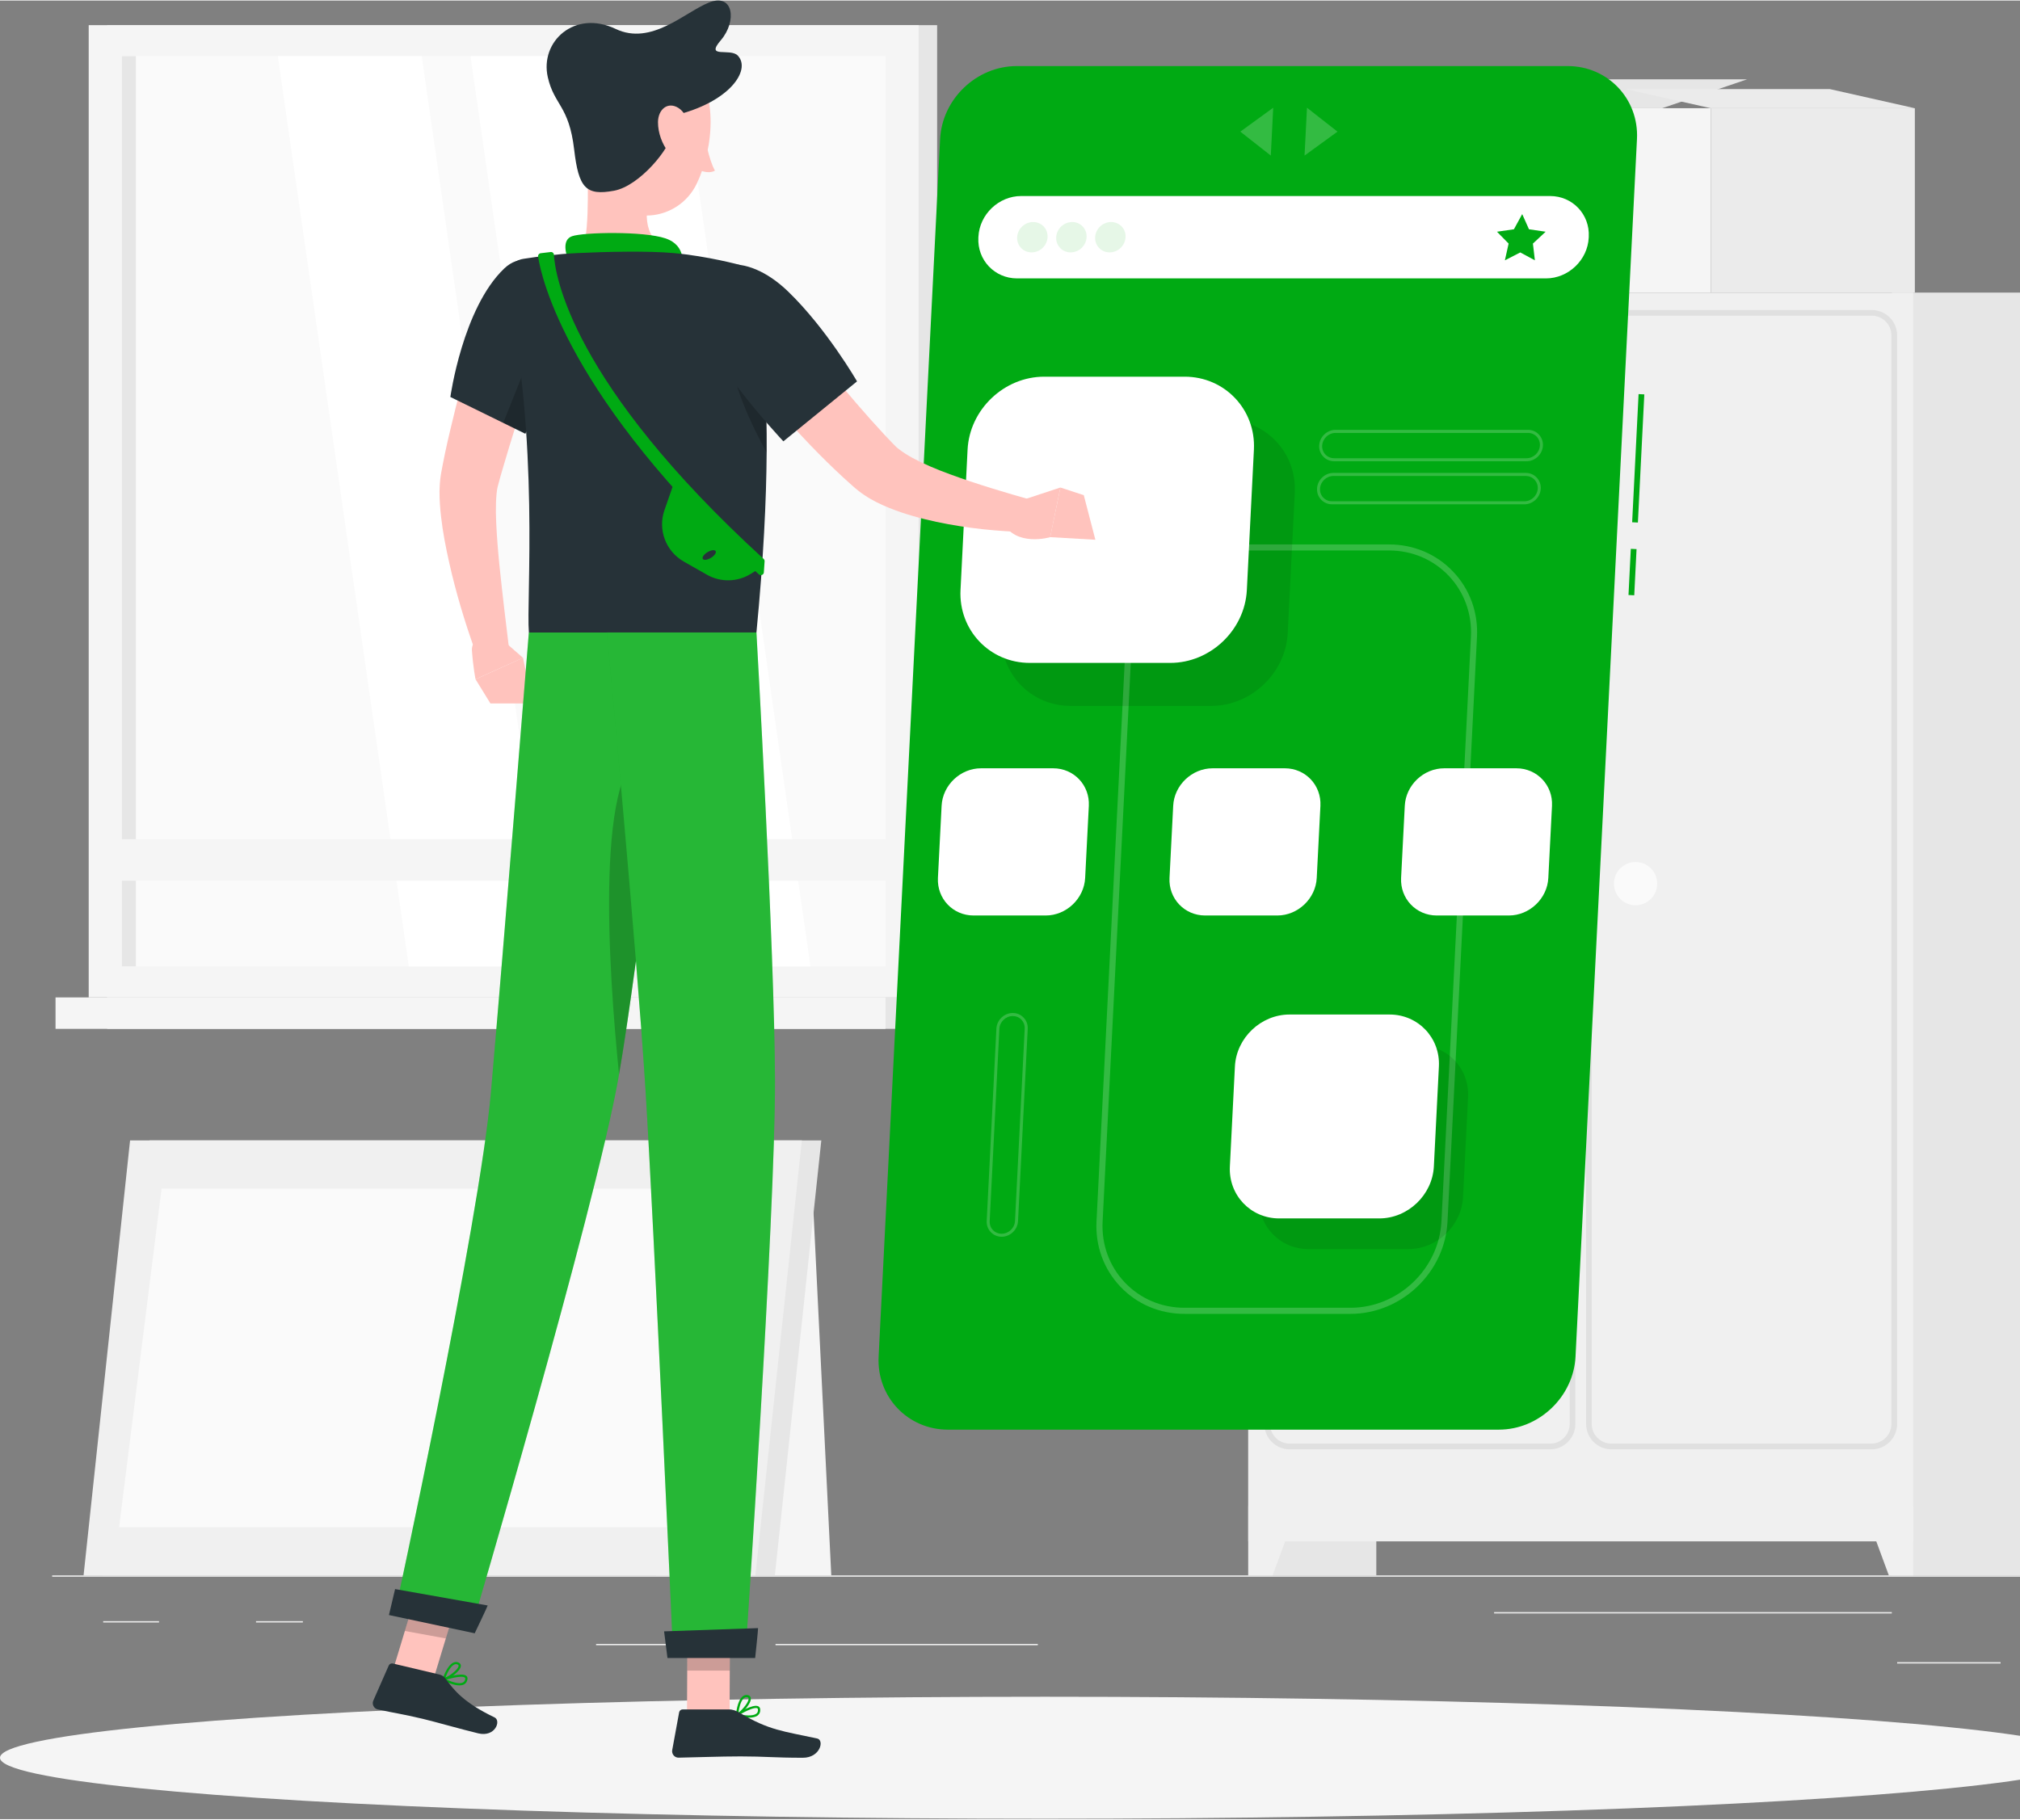 <svg width="475" height="428" version="1.1" id="Layer_1" xmlns="http://www.w3.org/2000/svg" xmlns:xlink="http://www.w3.org/1999/xlink" x="0px" y="0px"
	 viewBox="0 0 460.46 414.65" style="enable-background:new 0 0 460.46 414.65;" xml:space="preserve">
<rect x="0" y="0" width="460.46" height="414.65" fill="#808080" stroke="none"/>
<style type="text/css">
	.st0{fill:#EBEBEB;}
	.st1{fill:#E6E6E6;}
	.st2{fill:#F5F5F5;}
	.st3{fill:#FAFAFA;}
	.st4{fill:#FFFFFF;}
	.st5{fill:#F0F0F0;}
	.st6{fill:#E0E0E0;}
	.st7{display:none;}
	.st8{display:inline;}
	.st9{fill:#407BFF;}
	.st10{opacity:0.9;fill:#FFFFFF;enable-background:new    ;}
	.st11{fill:#00AA13;}
	.st12{opacity:0.2;fill:#FFFFFF;enable-background:new    ;}
	.st13{opacity:0.1;enable-background:new    ;}
	.st14{opacity:0.1;fill:#00AA13;enable-background:new    ;}
	.st15{fill:#FFC3BD;}
	.st16{fill:none;}
	.st17{fill:#263238;}
	.st18{opacity:0.2;enable-background:new    ;}
	.st19{opacity:0.2;}
	.st20{opacity:0.15;fill:#FFFFFF;enable-background:new    ;}
</style>
<g id="Background_Complete">
	<g>
		<rect x="11.89" y="359.07" class="st0" width="464.31" height="0.31"/>
		<rect x="340.58" y="367.44" class="st0" width="90.66" height="0.31"/>
		<rect x="58.36" y="369.5" class="st0" width="10.68" height="0.31"/>
		<rect x="432.46" y="378.85" class="st0" width="23.58" height="0.31"/>
		<rect x="176.78" y="374.69" class="st0" width="59.79" height="0.31"/>
		<rect x="135.88" y="374.69" class="st0" width="29.95" height="0.31"/>
		<rect x="23.52" y="369.5" class="st0" width="12.73" height="0.31"/>
	</g>
	<g>
		<g>
			<g>
				<g>
					<rect x="24.43" y="5.61" class="st1" width="189.19" height="221.68"/>
					<rect x="20.22" y="5.61" class="st2" width="189.19" height="221.68"/>
					<rect x="24.43" y="227.29" class="st1" width="189.19" height="7.17"/>
					<rect x="12.66" y="227.29" class="st2" width="189.19" height="7.17"/>
					<rect x="27.78" y="12.66" class="st3" width="174.06" height="207.55"/>
					<polygon class="st4" points="184.75,220.22 154.9,12.67 107.25,12.67 137.11,220.22"/>
					<polygon class="st4" points="125.99,220.22 96.13,12.67 63.33,12.67 93.19,220.22"/>
					<rect x="27.79" y="12.67" class="st1" width="3.18" height="207.55"/>
					<rect x="23.36" y="191.21" class="st2" width="182.92" height="9.47"/>
				</g>
			</g>
		</g>
		<g>
			<g>
				<rect x="284.54" y="66.59" class="st1" width="29.19" height="292.48"/>
				<polygon class="st5" points="290.09,359.07 284.55,359.07 284.55,343.31 295.9,343.31 				"/>
				<rect x="431.27" y="66.59" class="st1" width="29.19" height="292.48"/>
				<rect x="284.54" y="66.6" class="st5" width="151.57" height="284.71"/>
				<path class="st6" d="M353.33,330.33h-59.35c-3.18,0-5.77-2.59-5.77-5.77V76.33c0-3.18,2.59-5.77,5.77-5.77h59.35
					c3.18,0,5.77,2.59,5.77,5.77v248.22C359.11,327.73,356.52,330.33,353.33,330.33z M293.98,71.84c-2.47,0-4.48,2.01-4.48,4.48
					v248.22c0,2.47,2.01,4.48,4.48,4.48h59.35c2.47,0,4.48-2.01,4.48-4.48V76.33c0-2.47-2.01-4.48-4.48-4.48h-59.35V71.84z"/>
				<path class="st6" d="M426.68,330.33h-59.35c-3.18,0-5.77-2.59-5.77-5.77V76.33c0-3.18,2.59-5.77,5.77-5.77h59.35
					c3.18,0,5.77,2.59,5.77,5.77v248.22C432.45,327.73,429.86,330.33,426.68,330.33z M367.31,71.84c-2.47,0-4.48,2.01-4.48,4.48
					v248.22c0,2.47,2.01,4.48,4.48,4.48h59.35c2.47,0,4.48-2.01,4.48-4.48V76.33c0-2.47-2.01-4.48-4.48-4.48h-59.35V71.84z"/>
				<path class="st3" d="M377.76,201.35c0,2.73-2.21,4.93-4.93,4.93c-2.72,0-4.93-2.21-4.93-4.93c0-2.73,2.21-4.93,4.93-4.93
					C375.55,196.42,377.76,198.62,377.76,201.35z"/>
				<path class="st3" d="M352.76,201.35c0,2.73-2.21,4.93-4.93,4.93s-4.93-2.21-4.93-4.93c0-2.73,2.21-4.93,4.93-4.93
					S352.76,198.62,352.76,201.35z"/>
				<polygon class="st5" points="430.56,359.07 436.11,359.07 436.11,343.31 424.75,343.31 				"/>
			</g>
			<g>
				<polygon class="st1" points="378.89,24.55 332.37,24.55 351.76,17.96 398.26,17.96 				"/>
				<rect x="389.99" y="24.56" class="st0" width="46.5" height="42.04"/>
				<rect x="324.57" y="46.39" class="st0" width="12.42" height="20.21"/>
				<rect x="309.18" y="46.38" class="st2" width="15.39" height="20.21"/>
				<polygon class="st0" points="389.98,24.55 436.48,24.55 417.11,20.19 370.61,20.19 				"/>
				<rect x="332.37" y="24.55" class="st2" width="57.61" height="42.04"/>
			</g>
		</g>
		<g>
			<polygon class="st2" points="149.61,359.07 189.49,359.07 184.79,263.11 149.61,263.11 			"/>
			<g>
				<polygon class="st1" points="23.49,359.07 176.63,359.07 187.22,259.89 34.08,259.89 				"/>
				<polygon class="st5" points="19.05,359.07 172.19,359.07 182.78,259.89 29.65,259.89 				"/>
				<polygon class="st3" points="165.01,348.09 174.69,270.88 36.83,270.88 27.15,348.09 				"/>
			</g>
		</g>
	</g>
</g>
<g id="Background_Simple" class="st7">
	<g class="st8">
		<path class="st9" d="M387.06,86.32c-26.01-19.73-51.83,10.9-79.14,13.48c-32.74,3.1-43.39-9.24-64.76-28.37
			c-31.51-28.21-64.44-65.36-113.85-60.13C-3.35,25.35,5.33,173.93,79.77,237.1c48.27,40.97,99.49,13.76,158.93,14.67
			c53.58,0.81,138.75,45.97,190.72,14.41c46.29-28.11,30.85-91.34-15.64-105.39c-15.05-4.55-24.18-17.09-22.69-32.35
			C392.48,114.11,400.98,96.89,387.06,86.32z"/>
		<path class="st10" d="M387.06,86.32c-26.01-19.73-51.83,10.9-79.14,13.48c-32.74,3.1-43.39-9.24-64.76-28.37
			c-31.51-28.21-64.44-65.36-113.85-60.13C-3.35,25.35,5.33,173.93,79.77,237.1c48.27,40.97,99.49,13.76,158.93,14.67
			c53.58,0.81,138.75,45.97,190.72,14.41c46.29-28.11,30.85-91.34-15.64-105.39c-15.05-4.55-24.18-17.09-22.69-32.35
			C392.48,114.11,400.98,96.89,387.06,86.32z"/>
	</g>
</g>
<g id="Shadow_1_">
	<ellipse id="_x3C_Path_x3E__361_" class="st2" cx="238.21" cy="400.65" rx="238.21" ry="13.91"/>
</g>
<g id="Browser">
	<g>
		
			<rect x="358.78" y="103.81" transform="matrix(0.05 -0.999 0.999 0.05 250.405 472.184)" class="st11" width="29.25" height="1.31"/>
		
			<rect x="366.83" y="129.74" transform="matrix(0.05 -0.999 0.999 0.05 223.265 495.516)" class="st11" width="10.54" height="1.31"/>
		<path class="st11" d="M341.67,325.84h-125.6c-9.14,0-16.24-7.48-15.79-16.62L214.3,31.56c0.47-9.14,8.32-16.62,17.46-16.62h125.6
			c9.14,0,16.24,7.48,15.79,16.62l-14.01,277.65C358.67,318.36,350.81,325.84,341.67,325.84z"/>
		<path class="st12" d="M307.86,299.44h-37.88c-5.6,0-10.79-2.2-14.58-6.19c-3.81-4.01-5.74-9.3-5.45-14.91l6.72-133.3
			c0.59-11.6,10.49-21.03,22.1-21.03h37.88c5.6,0,10.79,2.2,14.58,6.19c3.81,4.01,5.74,9.3,5.45,14.91l-6.72,133.3
			C329.38,290,319.46,299.44,307.86,299.44z M278.77,125.39c-10.87,0-20.16,8.85-20.71,19.72l-6.72,133.3
			c-0.26,5.23,1.54,10.16,5.07,13.88c3.54,3.71,8.35,5.76,13.58,5.76h37.88c10.87,0,20.16-8.85,20.71-19.72l6.72-133.3
			c0.26-5.23-1.54-10.16-5.07-13.88c-3.54-3.71-8.35-5.76-13.58-5.76H278.77z"/>
		<path class="st13" d="M276.08,160.83h-32.02c-9.14,0-16.24-7.48-15.79-16.62l1.61-32.02c0.47-9.14,8.32-16.62,17.46-16.62h32.02
			c9.14,0,16.24,7.48,15.79,16.62l-1.61,32.02C293.08,153.35,285.22,160.83,276.08,160.83z"/>
		<path class="st4" d="M266.76,151.02h-32.02c-9.14,0-16.24-7.48-15.79-16.62l1.61-32.02c0.47-9.14,8.32-16.62,17.46-16.62h32.02
			c9.14,0,16.24,7.48,15.79,16.62l-1.61,32.02C283.76,143.54,275.91,151.02,266.76,151.02z"/>
		<path class="st13" d="M321.05,284.67h-22.81c-6.51,0-11.57-5.33-11.24-11.84l1.15-22.81c0.33-6.51,5.92-11.84,12.45-11.84h22.81
			c6.51,0,11.57,5.33,11.24,11.84l-1.15,22.81C333.16,279.35,327.56,284.67,321.05,284.67z"/>
		<path class="st4" d="M314.4,277.68h-22.81c-6.51,0-11.57-5.33-11.24-11.84l1.15-22.81c0.33-6.51,5.92-11.84,12.45-11.84h22.81
			c6.51,0,11.57,5.33,11.24,11.84l-1.15,22.81C326.51,272.35,320.92,277.68,314.4,277.68z"/>
		<path class="st4" d="M238.38,208.61h-16.46c-4.71,0-8.35-3.85-8.12-8.55l0.84-16.46c0.23-4.71,4.28-8.55,8.98-8.55h16.46
			c4.71,0,8.35,3.85,8.12,8.55l-0.84,16.46C247.12,204.75,243.08,208.61,238.38,208.61z"/>
		<path class="st4" d="M343.96,208.61H327.5c-4.71,0-8.35-3.85-8.12-8.55l0.84-16.46c0.23-4.71,4.28-8.55,8.98-8.55h16.46
			c4.71,0,8.35,3.85,8.12,8.55l-0.84,16.46C352.71,204.75,348.66,208.61,343.96,208.61z"/>
		<path class="st4" d="M291.17,208.61h-16.46c-4.71,0-8.35-3.85-8.12-8.55l0.84-16.46c0.23-4.71,4.28-8.55,8.98-8.55h16.46
			c4.71,0,8.35,3.85,8.12,8.55l-0.84,16.46C299.92,204.75,295.87,208.61,291.17,208.61z"/>
		<path class="st4" d="M352.41,63.35H231.83c-5.1,0-9.07-4.18-8.81-9.28l0.01-0.22c0.26-5.1,4.64-9.28,9.74-9.28h120.58
			c5.1,0,9.07,4.18,8.81,9.28l-0.01,0.22C361.9,59.17,357.51,63.35,352.41,63.35z"/>
		<polygon class="st11" points="346.99,48.69 348.53,52.15 352.33,52.71 349.43,55.41 349.88,59.23 346.55,57.43 343.04,59.23 
			343.89,55.41 341.24,52.71 345.1,52.15 		"/>
		<path class="st14" d="M238.79,53.96c-0.1,1.92-1.72,3.46-3.64,3.46c-1.92,0-3.39-1.55-3.29-3.46c0.1-1.92,1.72-3.46,3.64-3.46
			C237.42,50.5,238.89,52.04,238.79,53.96z"/>
		<path class="st14" d="M247.69,53.96c-0.1,1.92-1.72,3.46-3.64,3.46c-1.92,0-3.39-1.55-3.29-3.46c0.1-1.92,1.72-3.46,3.64-3.46
			C246.31,50.5,247.79,52.04,247.69,53.96z"/>
		<path class="st14" d="M256.57,53.96c-0.1,1.92-1.72,3.46-3.64,3.46c-1.92,0-3.38-1.55-3.29-3.46c0.1-1.92,1.72-3.46,3.64-3.46
			C255.2,50.5,256.67,52.04,256.57,53.96z"/>
		<polygon class="st12" points="282.73,29.89 289.68,35.35 290.23,24.44 		"/>
		<polygon class="st12" points="304.88,29.89 297.37,35.35 297.93,24.44 		"/>
		<path class="st12" d="M347.98,105.04h-43.86c-0.96,0-1.84-0.38-2.48-1.06c-0.65-0.68-0.98-1.58-0.93-2.54
			c0.1-1.97,1.78-3.56,3.73-3.56h43.86c0.96,0,1.84,0.37,2.48,1.06c0.65,0.69,0.98,1.58,0.93,2.54
			C351.61,103.45,349.94,105.04,347.98,105.04z M304.44,98.58c-1.6,0-2.97,1.3-3.05,2.9c-0.04,0.76,0.22,1.49,0.74,2.03
			c0.52,0.54,1.22,0.84,1.98,0.84h43.86c1.6,0,2.97-1.3,3.05-2.9c0.04-0.76-0.22-1.49-0.74-2.03c-0.52-0.54-1.22-0.84-1.98-0.84
			H304.44z"/>
		<path class="st12" d="M347.49,114.86h-43.86c-0.96,0-1.84-0.38-2.48-1.06c-0.65-0.69-0.98-1.58-0.93-2.54
			c0.1-1.97,1.78-3.56,3.73-3.56h43.86c0.96,0,1.84,0.38,2.48,1.06c0.65,0.69,0.98,1.58,0.93,2.54
			C351.12,113.26,349.44,114.86,347.49,114.86z M303.95,108.4c-1.6,0-2.97,1.3-3.05,2.9c-0.04,0.76,0.22,1.49,0.74,2.03
			c0.52,0.54,1.22,0.84,1.98,0.84h43.86c1.6,0,2.97-1.3,3.05-2.9c0.04-0.76-0.22-1.49-0.74-2.03c-0.52-0.54-1.22-0.84-1.98-0.84
			L303.95,108.4L303.95,108.4z"/>
		<path class="st12" d="M228.33,281.86c-0.96,0-1.84-0.38-2.48-1.06c-0.65-0.69-0.98-1.58-0.93-2.54l2.21-43.86
			c0.1-1.97,1.78-3.56,3.73-3.56c0.96,0,1.84,0.38,2.48,1.06c0.65,0.68,0.98,1.58,0.93,2.54l-2.21,43.86
			C231.96,280.26,230.28,281.86,228.33,281.86z M230.86,231.54c-1.6,0-2.97,1.3-3.05,2.9l-2.21,43.86l0,0
			c-0.04,0.76,0.22,1.49,0.74,2.03c0.52,0.54,1.22,0.84,1.98,0.84c1.6,0,2.97-1.3,3.05-2.9l2.21-43.86
			c0.04-0.76-0.22-1.49-0.74-2.03C232.33,231.83,231.62,231.54,230.86,231.54z M225.26,278.28L225.26,278.28L225.26,278.28z"/>
	</g>
</g>
<g id="Character_1_">
	<g>
		<g>
			<g>
				<path class="st15" d="M113.36,144.75l5.86,5.11l-10.82,4.89c0,0-0.53-2.54-0.82-6.51c-0.12-1.66,1.09-3.11,2.75-3.24
					L113.36,144.75z"/>
				<polygon class="st15" points="121.39,160.26 111.79,160.26 108.4,154.75 119.22,149.85 				"/>
			</g>
			<g>
				<g>
					<line class="st16" x1="74.24" y1="60.05" x2="74.24" y2="60.05"/>
				</g>
			</g>
			<g>
				<g>
					<path class="st15" d="M176.22,68.52c4.1,5.18,8.34,10.5,12.58,15.66c4.24,5.18,8.58,10.27,13.02,15.04l1.68,1.76l0.64,0.65
						c0.14,0.16,0.37,0.33,0.57,0.5c0.86,0.7,2.03,1.46,3.29,2.15c2.57,1.38,5.52,2.63,8.55,3.73c6.07,2.24,12.59,4.18,18.99,5.98
						l-0.95,7.22c-7.14-0.15-14.07-0.86-21.16-2.35c-3.54-0.77-7.09-1.71-10.74-3.18c-1.83-0.75-3.7-1.61-5.61-2.89
						c-0.49-0.34-0.96-0.64-1.46-1.06l-0.74-0.6l-0.53-0.47l-2.01-1.81c-5.27-4.85-10.09-9.96-14.69-15.2
						c-4.62-5.26-8.96-10.6-13.17-16.27L176.22,68.52z"/>
				</g>
				<polygon class="st15" points="247.05,112.78 249.69,122.94 239.38,122.35 241.72,111.03 				"/>
				<path class="st15" d="M232.73,113.99l8.99-2.96l-2.33,11.33c0,0-7.95,2.32-10.8-3.49L232.73,113.99z"/>
				<path class="st15" d="M124.87,72.86c-1.86,6.41-3.82,12.85-5.81,19.23l-2.95,9.55l-1.41,4.73l-0.68,2.33l-0.57,2.13
					c-0.22,0.84-0.34,2.27-0.39,3.7c-0.05,1.46-0.02,3.01,0.05,4.58c0.15,3.16,0.41,6.41,0.74,9.69c0.68,6.54,1.47,13.22,2.29,19.83
					l-7.05,1.79c-2.42-6.49-4.46-13-6.11-19.74c-0.8-3.38-1.55-6.79-2.09-10.33c-0.26-1.78-0.49-3.6-0.61-5.5
					c-0.12-1.93-0.18-3.88,0.16-6.38c0.1-0.7,0.17-1.01,0.26-1.49l0.25-1.33l0.52-2.58c0.36-1.71,0.75-3.39,1.14-5.05
					c0.79-3.34,1.61-6.65,2.49-9.94c1.74-6.59,3.65-13.06,5.75-19.55L124.87,72.86z"/>
				<path class="st15" d="M160.73,31.31c0,0,0.79,4.85,2.24,7.47c-1.61,0.92-3.77-0.23-3.77-0.23L160.73,31.31z"/>
				<path class="st15" d="M134.36,32.26c-0.86,8.92,0.41,17.56-1.58,25.31c0,0,2.21,7.2,15.39,7.2c14.5,0,6.65-7.2,6.65-7.2
					c-7.99-1.89-8.01-7.76-6.84-13.27L134.36,32.26z"/>
				<path class="st11" d="M129.96,60.04c-1.13-2.27-1.88-5.5,0.45-6.31c2.57-0.9,16.29-1.19,21.27,0.49c4.98,1.68,3.76,6.3,3.76,6.3
					L129.96,60.04z"/>
				<path class="st11" d="M103.62,384.01c-0.96-0.22-1.94-0.66-2.6-1.01c-0.09-0.05-0.15-0.14-0.14-0.25
					c0.01-0.1,0.07-0.18,0.17-0.22c0.43-0.15,4.24-1.4,5.25-0.55c0.16,0.14,0.33,0.38,0.26,0.79c-0.1,0.55-0.37,0.95-0.81,1.17
					C105.16,384.23,104.4,384.2,103.62,384.01z M101.8,382.82c1.67,0.76,3.03,1.02,3.71,0.68c0.29-0.15,0.48-0.42,0.54-0.81
					c0.04-0.2-0.02-0.27-0.09-0.32C105.43,381.92,103.33,382.37,101.8,382.82z"/>
				<path class="st11" d="M101.06,383.02c-0.05-0.01-0.09-0.04-0.12-0.07c-0.06-0.06-0.09-0.16-0.06-0.25
					c0.04-0.12,1-3.03,2.42-3.73c0.37-0.18,0.75-0.21,1.12-0.07l0,0c0.57,0.21,0.64,0.6,0.63,0.82c-0.05,1.2-2.65,2.97-3.86,3.3
					C101.15,383.03,101.11,383.03,101.06,383.02z M104.13,379.33c-0.2-0.05-0.41-0.02-0.61,0.09c-0.92,0.44-1.66,2.1-1.98,2.95
					c1.25-0.55,2.97-1.95,3-2.67c0-0.06,0.01-0.22-0.29-0.33l0,0C104.21,379.36,104.17,379.34,104.13,379.33z"/>
				<path class="st11" d="M170.73,391.51c-0.98,0-2.04-0.21-2.78-0.38c-0.1-0.02-0.17-0.1-0.18-0.21c-0.01-0.11,0.02-0.2,0.11-0.26
					c0.38-0.25,3.81-2.35,4.98-1.74c0.18,0.1,0.41,0.29,0.43,0.71c0.04,0.57-0.14,1.01-0.52,1.33
					C172.29,391.37,171.53,391.51,170.73,391.51z M168.68,390.77c1.79,0.36,3.18,0.29,3.76-0.2c0.26-0.21,0.37-0.52,0.34-0.91
					c-0.01-0.2-0.09-0.26-0.16-0.29C172.02,389.06,170.07,389.97,168.68,390.77z"/>
				<path class="st11" d="M168.02,391.13c-0.05,0-0.1-0.01-0.14-0.04c-0.07-0.05-0.12-0.14-0.11-0.23c0.01-0.14,0.26-3.18,1.5-4.19
					c0.32-0.26,0.68-0.37,1.07-0.32l0,0c0.6,0.07,0.76,0.44,0.8,0.66c0.22,1.18-1.89,3.5-3,4.1
					C168.1,391.13,168.05,391.13,168.02,391.13z M170.16,386.84c-0.21,0-0.39,0.07-0.58,0.22c-0.79,0.64-1.13,2.43-1.25,3.32
					c1.09-0.82,2.44-2.58,2.31-3.28c-0.01-0.06-0.04-0.21-0.37-0.26l0,0C170.23,386.84,170.19,386.84,170.16,386.84z"/>
				<polygon class="st15" points="156.6,390.75 166.31,390.75 166.41,368.29 156.71,368.29 				"/>
				<polygon class="st15" points="89.05,382.44 98.38,384.15 105.08,362.06 95.74,360.34 				"/>
				<path class="st17" d="M100.15,381.67l-10.6-2.51c-0.38-0.09-0.77,0.1-0.93,0.45l-3.53,8.02c-0.37,0.84,0.16,1.83,1.04,2.01
					c3.71,0.81,5.55,1.02,10.22,2.13c2.86,0.68,8.72,2.37,12.68,3.32c3.87,0.92,5.26-2.9,3.7-3.64c-6.95-3.33-9.26-6.18-11.18-8.85
					C101.23,382.13,100.72,381.8,100.15,381.67z"/>
				<path class="st17" d="M166.2,389.63h-10.59c-0.39,0-0.72,0.27-0.8,0.66l-1.58,8.62c-0.16,0.9,0.55,1.74,1.46,1.72
					c3.82-0.06,9.32-0.29,14.13-0.29c5.61,0,7.62,0.31,14.2,0.31c3.98,0,4.93-4.03,3.26-4.39c-7.65-1.66-11-1.84-17.7-5.88
					C167.83,389.95,167.03,389.63,166.2,389.63z"/>
				<path class="st17" d="M114.93,61.1c-9.46,9.03-12.27,29.29-12.27,29.29l17.09,8.38c0,0,5.2-10.46,8.45-21.81
					C131.6,65.05,121.76,54.58,114.93,61.1z"/>
				<path class="st18" d="M123.42,74.49l-8.7,21.78l5.02,2.49c0,0,2.8-5.66,5.6-13.17L123.42,74.49z"/>
				<path class="st17" d="M174.76,103.09c-0.07,10.82-0.72,24.29-2.33,41h-51.87c-0.64-7.62,2.54-43.53-5.17-79.49
					c-0.58-2.68,1.22-5.3,3.92-5.71c3.3-0.52,7.83-1.11,12.25-1.31c6.61-0.32,16.2-0.53,22.04,0c7.7,0.7,15.03,2.69,15.03,2.69
					s4.44,4.8,5.79,27.34C174.65,92.05,174.8,97.17,174.76,103.09z"/>
				<path class="st11" d="M125.52,57.34l-2.27,0.27c-0.38,0.05-0.65,0.39-0.59,0.77c0.7,4.62,6.6,32.2,50.32,72.45
					c0.42,0.38,1.11,0.12,1.14-0.44l0.17-2.54c0.01-0.21-0.07-0.41-0.22-0.54c-44.04-40.27-47.55-64.89-47.8-69.32
					C126.26,57.59,125.91,57.29,125.52,57.34z"/>
				<path class="st11" d="M153.59,110.09l19.9,19.15l-2.3,1.45c-3.06,1.92-6.92,2-10.05,0.22l-5.26-2.99
					c-4.1-2.33-5.97-7.26-4.42-11.72L153.59,110.09z"/>
				<path class="st17" d="M160.18,127.27c0.17,0.38,0.97,0.32,1.79-0.15c0.82-0.47,1.35-1.15,1.18-1.55
					c-0.17-0.39-0.97-0.32-1.79,0.15C160.54,126.19,160.01,126.88,160.18,127.27z"/>
				<path class="st18" d="M174.76,103.09c-3.13-5.73-8.83-17.22-8.03-23.77l7.65,8.29C174.65,92.05,174.8,97.17,174.76,103.09z"/>
				<path class="st17" d="M158.43,69.04c-0.82,9.2,20.14,31.46,20.14,31.46l16.79-13.67c0,0-6.9-11.97-15.69-20.47
					C169.85,56.87,159.36,58.68,158.43,69.04z"/>
				<g class="st19">
					<polygon points="166.41,368.3 166.36,380.78 156.65,380.78 156.7,368.3 					"/>
					<polygon points="95.74,360.35 105.08,362.06 101.63,373.45 92.28,371.74 					"/>
				</g>
				<path class="st15" d="M135.74,21.82c-1.43,9.55-2.73,15.05,0.95,21.06c5.54,9.04,17.95,7.64,22.16-1.18
					c3.8-7.95,5.48-22.22-2.85-28.27C147.81,7.48,137.17,12.28,135.74,21.82z"/>
				<path class="st17" d="M152.96,30.67c-0.07,2.72-7.04,11.59-12.99,12.69c-6.43,1.19-8.07-0.63-9.09-9.39
					c-1.18-10.07-4.55-10.07-6.01-16.5c-1.84-8.1,6.08-15.47,15.47-11c8.13,3.87,15.65-3.75,21.25-6.01
					c5.6-2.27,6.46,4.21,2.73,8.58c-3.7,4.31,2.17,1.68,3.88,3.53c3.08,3.3-1.97,10.7-14.53,13.64
					C155.83,28.52,152.96,30.67,152.96,30.67z"/>
				<path class="st15" d="M149.99,27.72c-0.01,2.54,1,5.04,2.3,6.73c1.94,2.54,4.21,1.3,4.77-1.51c0.49-2.53,0.07-6.9-2.41-8.45
					C152.22,22.96,150.01,24.81,149.99,27.72z"/>
				<g>
					<path class="st11" d="M154.02,144.09c0,0-8.15,74.11-13.11,101.87c-5.44,30.41-33.63,125.83-33.63,125.83l-17.37-3.7
						c0,0,19.4-89.28,22.02-119.38c2.84-32.67,8.62-104.62,8.62-104.62H154.02z"/>
					<path class="st20" d="M154.02,144.09c0,0-8.15,74.11-13.11,101.87c-5.44,30.41-33.63,125.83-33.63,125.83l-17.37-3.7
						c0,0,19.4-89.28,22.02-119.38c2.84-32.67,8.62-104.62,8.62-104.62H154.02z"/>
				</g>
				<path class="st17" d="M111.17,365.93c0.07,0.01-2.96,6.34-2.96,6.34l-19.55-4.16l1.4-5.92L111.17,365.93z"/>
				<path class="st18" d="M148.09,170.49c-12.63,2.49-9.45,49.95-6.98,74.35c3-17.25,7.09-50.44,9.85-74.01
					C150.11,170.42,149.15,170.28,148.09,170.49z"/>
				<g>
					<path class="st11" d="M172.43,144.09c0,0,4.14,72.5,4.23,102.07c0.09,30.76-6.77,131.47-6.77,131.47h-16.43
						c0,0-4.42-98.91-6.31-129.12c-2.06-32.94-8.81-104.43-8.81-104.43h34.09V144.09z"/>
					<path class="st20" d="M172.43,144.09c0,0,4.14,72.5,4.23,102.07c0.09,30.76-6.77,131.47-6.77,131.47h-16.43
						c0,0-4.42-98.91-6.31-129.12c-2.06-32.94-8.81-104.43-8.81-104.43h34.09V144.09z"/>
				</g>
				<path class="st17" d="M172.8,371.09c0.07,0-0.66,6.82-0.66,6.82h-19.99l-0.77-6.08L172.8,371.09z"/>
			</g>
		</g>
	</g>
</g>
</svg>

